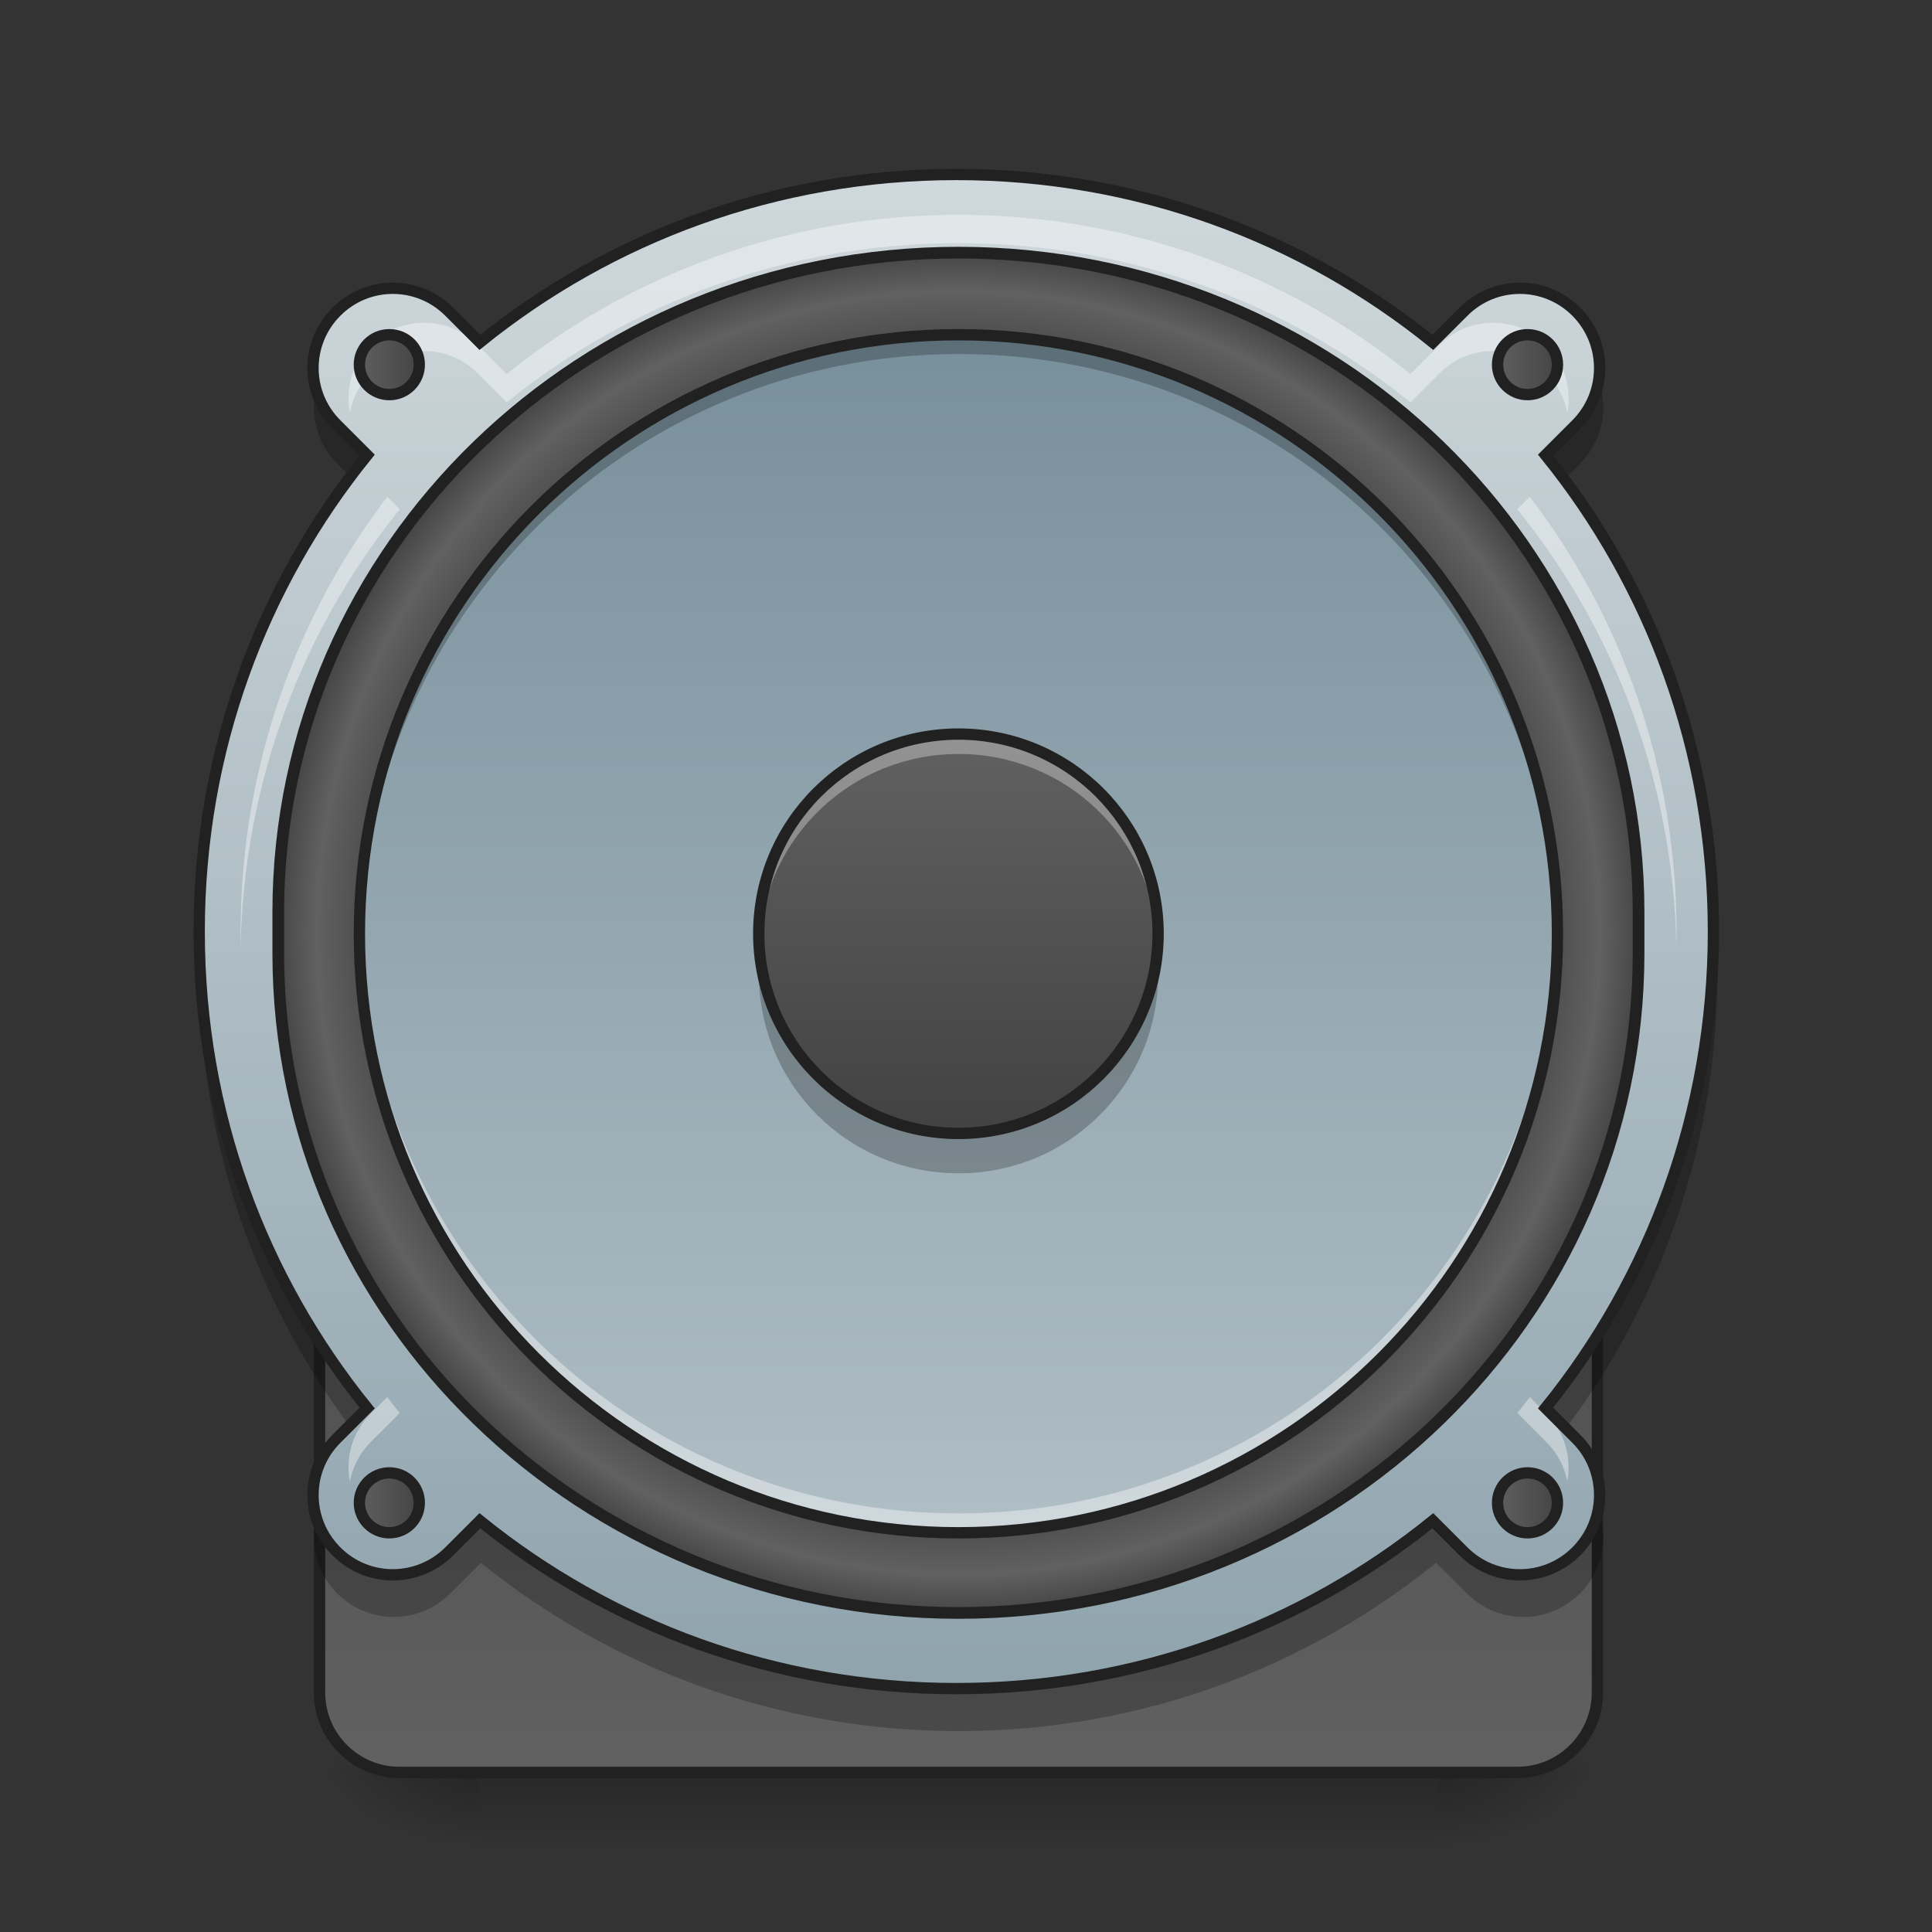 <?xml version="1.0" encoding="UTF-8"?>
<svg xmlns="http://www.w3.org/2000/svg" xmlns:xlink="http://www.w3.org/1999/xlink" width="64pt" height="64pt" viewBox="0 0 64 64" version="1.1">
<rect x="0" y="0" width="64" height="64" fill="#333333" stroke="none"/>
<defs>
<linearGradient id="linear0" gradientUnits="userSpaceOnUse" x1="254" y1="222.917" x2="254" y2="249.375" gradientTransform="matrix(0.125,0,0,0.125,-0,30.185)">
<stop offset="0" style="stop-color:rgb(0%,0%,0%);stop-opacity:0.275;"/>
<stop offset="1" style="stop-color:rgb(0%,0%,0%);stop-opacity:0;"/>
</linearGradient>
<radialGradient id="radial0" gradientUnits="userSpaceOnUse" cx="450.909" cy="189.579" fx="450.909" fy="189.579" r="21.167" gradientTransform="matrix(0,-0.156,-0.281,-0,100.292,129.837)">
<stop offset="0" style="stop-color:rgb(0%,0%,0%);stop-opacity:0.314;"/>
<stop offset="0.222" style="stop-color:rgb(0%,0%,0%);stop-opacity:0.275;"/>
<stop offset="1" style="stop-color:rgb(0%,0%,0%);stop-opacity:0;"/>
</radialGradient>
<radialGradient id="radial1" gradientUnits="userSpaceOnUse" cx="450.909" cy="189.579" fx="450.909" fy="189.579" r="21.167" gradientTransform="matrix(-0,0.156,0.281,0,-36.786,-12.409)">
<stop offset="0" style="stop-color:rgb(0%,0%,0%);stop-opacity:0.314;"/>
<stop offset="0.222" style="stop-color:rgb(0%,0%,0%);stop-opacity:0.275;"/>
<stop offset="1" style="stop-color:rgb(0%,0%,0%);stop-opacity:0;"/>
</radialGradient>
<radialGradient id="radial2" gradientUnits="userSpaceOnUse" cx="450.909" cy="189.579" fx="450.909" fy="189.579" r="21.167" gradientTransform="matrix(-0,-0.156,0.281,-0,-36.786,129.837)">
<stop offset="0" style="stop-color:rgb(0%,0%,0%);stop-opacity:0.314;"/>
<stop offset="0.222" style="stop-color:rgb(0%,0%,0%);stop-opacity:0.275;"/>
<stop offset="1" style="stop-color:rgb(0%,0%,0%);stop-opacity:0;"/>
</radialGradient>
<radialGradient id="radial3" gradientUnits="userSpaceOnUse" cx="450.909" cy="189.579" fx="450.909" fy="189.579" r="21.167" gradientTransform="matrix(0,0.156,-0.281,0,100.292,-12.409)">
<stop offset="0" style="stop-color:rgb(0%,0%,0%);stop-opacity:0.314;"/>
<stop offset="0.222" style="stop-color:rgb(0%,0%,0%);stop-opacity:0.275;"/>
<stop offset="1" style="stop-color:rgb(0%,0%,0%);stop-opacity:0;"/>
</radialGradient>
<linearGradient id="linear1" gradientUnits="userSpaceOnUse" x1="254" y1="-142.208" x2="254" y2="207.042" gradientTransform="matrix(1.091,0,0,1.091,-23.091,-2.947)">
<stop offset="0" style="stop-color:rgb(38.039%,38.039%,38.039%);stop-opacity:1;"/>
<stop offset="1" style="stop-color:rgb(25.882%,25.882%,25.882%);stop-opacity:1;"/>
</linearGradient>
<linearGradient id="linear2" gradientUnits="userSpaceOnUse" x1="254" y1="254.667" x2="254" y2="32.417" >
<stop offset="0" style="stop-color:rgb(38.039%,38.039%,38.039%);stop-opacity:1;"/>
<stop offset="1" style="stop-color:rgb(25.882%,25.882%,25.882%);stop-opacity:1;"/>
</linearGradient>
<linearGradient id="linear3" gradientUnits="userSpaceOnUse" x1="960" y1="1695.118" x2="960" y2="175.118" gradientTransform="matrix(0.033,0,-0,0.033,0,0)">
<stop offset="0" style="stop-color:rgb(56.471%,64.314%,68.235%);stop-opacity:1;"/>
<stop offset="1" style="stop-color:rgb(81.176%,84.706%,86.275%);stop-opacity:1;"/>
</linearGradient>
<radialGradient id="radial4" gradientUnits="userSpaceOnUse" cx="254" cy="32.417" fx="254" fy="32.417" r="176.125" gradientTransform="matrix(1.032,0,0,1.032,-8.175,-1.284)">
<stop offset="0" style="stop-color:rgb(38.039%,38.039%,38.039%);stop-opacity:1;"/>
<stop offset="0.826" style="stop-color:rgb(25.882%,25.882%,25.882%);stop-opacity:1;"/>
<stop offset="0.936" style="stop-color:rgb(38.039%,38.039%,38.039%);stop-opacity:1;"/>
<stop offset="1" style="stop-color:rgb(25.882%,25.882%,25.882%);stop-opacity:1;"/>
</radialGradient>
<linearGradient id="linear4" gradientUnits="userSpaceOnUse" x1="243.417" y1="-126.333" x2="243.417" y2="191.167" gradientTransform="matrix(0.125,0,0,0.125,0,26.878)">
<stop offset="0" style="stop-color:rgb(47.059%,56.471%,61.176%);stop-opacity:1;"/>
<stop offset="1" style="stop-color:rgb(69.02%,74.51%,77.255%);stop-opacity:1;"/>
</linearGradient>
<linearGradient id="linear5" gradientUnits="userSpaceOnUse" x1="254" y1="-20.5" x2="254" y2="85.333" gradientTransform="matrix(0.125,0,0,0.125,0,26.878)">
<stop offset="0" style="stop-color:rgb(38.039%,38.039%,38.039%);stop-opacity:1;"/>
<stop offset="1" style="stop-color:rgb(25.882%,25.882%,25.882%);stop-opacity:1;"/>
</linearGradient>
<linearGradient id="linear6" gradientUnits="userSpaceOnUse" x1="93.75" y1="-118.396" x2="112.625" y2="-118.396" >
<stop offset="0" style="stop-color:rgb(38.039%,38.039%,38.039%);stop-opacity:1;"/>
<stop offset="1" style="stop-color:rgb(25.882%,25.882%,25.882%);stop-opacity:1;"/>
</linearGradient>
<linearGradient id="linear7" gradientUnits="userSpaceOnUse" x1="395.375" y1="-118.396" x2="414.25" y2="-118.396" >
<stop offset="0" style="stop-color:rgb(38.039%,38.039%,38.039%);stop-opacity:1;"/>
<stop offset="1" style="stop-color:rgb(25.882%,25.882%,25.882%);stop-opacity:1;"/>
</linearGradient>
<linearGradient id="linear8" gradientUnits="userSpaceOnUse" x1="93.75" y1="183.229" x2="112.625" y2="183.229" >
<stop offset="0" style="stop-color:rgb(38.039%,38.039%,38.039%);stop-opacity:1;"/>
<stop offset="1" style="stop-color:rgb(25.882%,25.882%,25.882%);stop-opacity:1;"/>
</linearGradient>
<linearGradient id="linear9" gradientUnits="userSpaceOnUse" x1="395.375" y1="183.229" x2="414.25" y2="183.229" >
<stop offset="0" style="stop-color:rgb(38.039%,38.039%,38.039%);stop-opacity:1;"/>
<stop offset="1" style="stop-color:rgb(25.882%,25.882%,25.882%);stop-opacity:1;"/>
</linearGradient>
</defs>
<g id="surface1">
<path style=" stroke:none;fill-rule:nonzero;fill:url(#linear0);" d="M 15.875 58.715 L 47.629 58.715 L 47.629 61.359 L 15.875 61.359 Z M 15.875 58.715 "/>
<path style=" stroke:none;fill-rule:nonzero;fill:url(#radial0);" d="M 47.629 58.715 L 52.922 58.715 L 52.922 56.066 L 47.629 56.066 Z M 47.629 58.715 "/>
<path style=" stroke:none;fill-rule:nonzero;fill:url(#radial1);" d="M 15.875 58.715 L 10.586 58.715 L 10.586 61.359 L 15.875 61.359 Z M 15.875 58.715 "/>
<path style=" stroke:none;fill-rule:nonzero;fill:url(#radial2);" d="M 15.875 58.715 L 10.586 58.715 L 10.586 56.066 L 15.875 56.066 Z M 15.875 58.715 "/>
<path style=" stroke:none;fill-rule:nonzero;fill:url(#radial3);" d="M 47.629 58.715 L 52.922 58.715 L 52.922 61.359 L 47.629 61.359 Z M 47.629 58.715 "/>
<path style="fill-rule:nonzero;fill:url(#linear1);stroke-width:3.273;stroke-linecap:round;stroke-linejoin:miter;stroke:rgb(12.941%,12.941%,12.941%);stroke-opacity:1;stroke-miterlimit:4;" d="M 254.007 -158.068 C 359.216 -158.068 444.489 -75.388 444.489 26.633 L 444.489 38.195 C 444.489 140.216 359.216 222.927 254.007 222.927 C 148.798 222.927 63.494 140.216 63.494 38.195 L 63.494 26.633 C 63.494 -75.388 148.798 -158.068 254.007 -158.068 Z M 254.007 -158.068 " transform="matrix(0.125,0,0,0.125,0,26.878)"/>
<path style="fill-rule:nonzero;fill:url(#linear2);stroke-width:3;stroke-linecap:round;stroke-linejoin:miter;stroke:rgb(12.941%,12.941%,12.941%);stroke-opacity:1;stroke-miterlimit:4;" d="M 105.834 32.414 L 402.18 32.414 C 413.867 32.414 423.335 41.882 423.335 53.568 L 423.335 233.488 C 423.335 245.175 413.867 254.674 402.18 254.674 L 105.834 254.674 C 94.147 254.674 84.679 245.175 84.679 233.488 L 84.679 53.568 C 84.679 41.882 94.147 32.414 105.834 32.414 Z M 105.834 32.414 " transform="matrix(0.125,0,0,0.125,0,26.878)"/>
<path style=" stroke:none;fill-rule:nonzero;fill:url(#linear3);" d="M 31.754 5.793 C 25.746 5.793 20.246 7.879 15.934 11.367 L 14.914 10.348 C 13.875 9.312 12.207 9.312 11.172 10.348 C 10.133 11.387 10.133 13.055 11.172 14.09 L 12.191 15.109 C 8.699 19.422 6.613 24.926 6.613 30.93 C 6.613 36.938 8.699 42.438 12.191 46.75 L 11.172 47.77 C 10.133 48.805 10.133 50.477 11.172 51.512 C 12.207 52.547 13.875 52.547 14.914 51.512 L 15.934 50.492 C 20.246 53.98 25.746 56.066 31.754 56.066 C 37.758 56.066 43.262 53.98 47.574 50.492 L 48.594 51.512 C 49.629 52.547 51.297 52.547 52.336 51.512 C 53.371 50.477 53.371 48.805 52.336 47.77 L 51.316 46.75 C 54.805 42.438 56.891 36.938 56.891 30.93 C 56.891 24.926 54.805 19.422 51.316 15.109 L 52.336 14.09 C 53.371 13.055 53.371 11.387 52.336 10.348 C 51.297 9.312 49.629 9.312 48.594 10.348 L 47.574 11.367 C 43.262 7.879 37.758 5.793 31.754 5.793 Z M 31.754 5.793 "/>
<path style="fill-rule:nonzero;fill:url(#radial4);stroke-width:3.097;stroke-linecap:round;stroke-linejoin:miter;stroke:rgb(12.941%,12.941%,12.941%);stroke-opacity:1;stroke-miterlimit:4;" d="M 254.007 -148.069 C 353.56 -148.069 434.24 -69.826 434.24 26.727 L 434.24 37.632 C 434.24 134.154 353.56 212.428 254.007 212.428 C 154.454 212.428 73.743 134.154 73.743 37.632 L 73.743 26.727 C 73.743 -69.826 154.454 -148.069 254.007 -148.069 Z M 254.007 -148.069 " transform="matrix(0.125,0,0,0.125,0,26.878)"/>
<path style=" stroke:none;fill-rule:nonzero;fill:url(#linear4);" d="M 31.754 11.086 C 42.715 11.086 51.598 19.969 51.598 30.93 C 51.598 41.891 42.715 50.777 31.754 50.777 C 20.793 50.777 11.906 41.891 11.906 30.93 C 11.906 19.969 20.793 11.086 31.754 11.086 Z M 31.754 11.086 "/>
<path style=" stroke:none;fill-rule:nonzero;fill:rgb(0%,0%,0%);fill-opacity:0.235;" d="M 25.172 31.59 C 25.148 31.809 25.137 32.031 25.137 32.254 C 25.137 35.918 28.09 38.867 31.754 38.867 C 35.418 38.867 38.367 35.918 38.367 32.254 C 38.367 32.031 38.355 31.809 38.336 31.59 C 38.004 34.945 35.195 37.547 31.754 37.547 C 28.312 37.547 25.5 34.945 25.172 31.59 Z M 25.172 31.59 "/>
<path style=" stroke:none;fill-rule:nonzero;fill:url(#linear5);" d="M 31.754 24.316 C 35.406 24.316 38.367 27.277 38.367 30.93 C 38.367 34.582 35.406 37.547 31.754 37.547 C 28.098 37.547 25.137 34.582 25.137 30.93 C 25.137 27.277 28.098 24.316 31.754 24.316 Z M 31.754 24.316 "/>
<path style=" stroke:none;fill-rule:nonzero;fill:rgb(100%,100%,100%);fill-opacity:0.314;" d="M 31.754 24.316 C 28.09 24.316 25.137 27.266 25.137 30.93 C 25.137 31.039 25.141 31.148 25.145 31.258 C 25.32 27.75 28.199 24.977 31.754 24.977 C 35.305 24.977 38.188 27.75 38.359 31.258 C 38.367 31.148 38.367 31.039 38.367 30.93 C 38.367 27.266 35.418 24.316 31.754 24.316 Z M 31.754 24.316 "/>
<path style="fill:none;stroke-width:3;stroke-linecap:round;stroke-linejoin:miter;stroke:rgb(12.941%,12.941%,12.941%);stroke-opacity:1;stroke-miterlimit:4;" d="M 254.007 -20.487 C 283.223 -20.487 306.908 3.198 306.908 32.414 C 306.908 61.63 283.223 85.346 254.007 85.346 C 224.76 85.346 201.075 61.63 201.075 32.414 C 201.075 3.198 224.76 -20.487 254.007 -20.487 Z M 254.007 -20.487 " transform="matrix(0.125,0,0,0.125,0,26.878)"/>
<path style=" stroke:none;fill-rule:nonzero;fill:rgb(100%,100%,100%);fill-opacity:0.392;" d="M 31.754 7.117 C 26.07 7.117 20.867 9.09 16.785 12.391 L 15.82 11.426 C 14.84 10.445 13.262 10.445 12.277 11.426 C 11.668 12.035 11.438 12.879 11.59 13.664 C 11.68 13.191 11.91 12.734 12.277 12.363 C 13.262 11.383 14.84 11.383 15.82 12.363 L 16.785 13.328 C 20.867 10.027 26.07 8.055 31.754 8.055 C 37.438 8.055 42.641 10.027 46.723 13.328 L 47.688 12.363 C 48.668 11.383 50.246 11.383 51.227 12.363 C 51.598 12.734 51.828 13.191 51.918 13.664 C 52.066 12.879 51.836 12.035 51.227 11.426 C 50.246 10.445 48.668 10.445 47.688 11.426 L 46.723 12.391 C 42.641 9.09 37.438 7.117 31.754 7.117 Z M 12.828 16.457 C 9.777 20.457 7.969 25.457 7.969 30.898 C 7.969 31.059 7.969 31.215 7.973 31.371 C 8.078 25.871 10.031 20.84 13.242 16.871 Z M 50.676 16.457 L 50.262 16.871 C 53.473 20.84 55.426 25.871 55.531 31.371 C 55.535 31.215 55.539 31.059 55.539 30.898 C 55.539 25.457 53.727 20.457 50.676 16.457 Z M 12.828 46.281 L 12.277 46.832 C 11.668 47.445 11.438 48.285 11.59 49.074 C 11.68 48.598 11.91 48.141 12.277 47.773 L 13.242 46.809 C 13.102 46.637 12.965 46.461 12.828 46.281 Z M 50.676 46.281 C 50.539 46.461 50.402 46.637 50.262 46.809 L 51.227 47.773 C 51.598 48.141 51.828 48.598 51.918 49.074 C 52.066 48.285 51.836 47.445 51.227 46.832 Z M 50.676 46.281 "/>
<path style=" stroke:none;fill-rule:nonzero;fill:rgb(0%,0%,0%);fill-opacity:0.235;" d="M 10.48 12.832 C 10.254 13.707 10.484 14.676 11.172 15.363 L 11.609 15.805 C 11.801 15.551 11.992 15.305 12.191 15.059 L 11.172 14.043 C 10.824 13.695 10.594 13.273 10.48 12.832 Z M 53.027 12.832 C 52.914 13.273 52.684 13.695 52.336 14.043 L 51.316 15.059 C 51.516 15.305 51.707 15.551 51.895 15.805 L 52.336 15.363 C 53.023 14.676 53.254 13.707 53.027 12.832 Z M 6.625 31.543 C 6.617 31.762 6.613 31.984 6.613 32.203 C 6.613 37.871 8.473 43.086 11.609 47.281 L 12.191 46.703 C 8.828 42.547 6.77 37.289 6.625 31.543 Z M 56.883 31.543 C 56.734 37.289 54.676 42.547 51.316 46.703 L 51.895 47.281 C 55.035 43.086 56.891 37.871 56.891 32.203 C 56.891 31.984 56.887 31.762 56.883 31.543 Z M 10.48 50.254 C 10.254 51.129 10.484 52.098 11.172 52.785 C 12.207 53.824 13.875 53.824 14.914 52.785 L 15.934 51.77 C 20.246 55.258 25.746 57.344 31.754 57.344 C 37.758 57.344 43.262 55.258 47.574 51.77 L 48.594 52.785 C 49.629 53.824 51.297 53.824 52.336 52.785 C 53.023 52.098 53.254 51.129 53.027 50.254 C 52.914 50.695 52.684 51.117 52.336 51.465 C 51.297 52.5 49.629 52.5 48.594 51.465 L 47.574 50.445 C 43.262 53.934 37.758 56.02 31.754 56.02 C 25.746 56.02 20.246 53.934 15.934 50.445 L 14.914 51.465 C 13.875 52.5 12.207 52.5 11.172 51.465 C 10.824 51.117 10.594 50.695 10.48 50.254 Z M 10.48 50.254 "/>
<path style="fill:none;stroke-width:11.339;stroke-linecap:round;stroke-linejoin:miter;stroke:rgb(12.941%,12.941%,12.941%);stroke-opacity:1;stroke-miterlimit:4;" d="M 960.026 175.141 C 778.39 175.141 612.107 238.206 481.726 343.668 L 450.902 312.844 C 419.487 281.548 369.059 281.548 337.763 312.844 C 306.349 344.258 306.349 394.687 337.763 425.983 L 368.587 456.807 C 263.006 587.188 199.942 753.589 199.942 935.108 C 199.942 1116.744 263.006 1283.027 368.587 1413.408 L 337.763 1444.232 C 306.349 1475.528 306.349 1526.075 337.763 1557.371 C 369.059 1588.667 419.487 1588.667 450.902 1557.371 L 481.726 1526.547 C 612.107 1632.009 778.39 1695.074 960.026 1695.074 C 1141.545 1695.074 1307.946 1632.009 1438.327 1526.547 L 1469.151 1557.371 C 1500.447 1588.667 1550.876 1588.667 1582.29 1557.371 C 1613.586 1526.075 1613.586 1475.528 1582.29 1444.232 L 1551.466 1413.408 C 1656.928 1283.027 1719.993 1116.744 1719.993 935.108 C 1719.993 753.589 1656.928 587.188 1551.466 456.807 L 1582.29 425.983 C 1613.586 394.687 1613.586 344.258 1582.29 312.844 C 1550.876 281.548 1500.447 281.548 1469.151 312.844 L 1438.327 343.668 C 1307.946 238.206 1141.545 175.141 960.026 175.141 Z M 960.026 175.141 " transform="matrix(0.033,0,0,0.033,0,0)"/>
<path style=" stroke:none;fill-rule:nonzero;fill:rgb(0%,0%,0%);fill-opacity:0.235;" d="M 31.754 11.086 C 20.758 11.086 11.906 19.934 11.906 30.93 C 11.906 31.039 11.91 31.145 11.91 31.254 C 12.082 20.406 20.867 11.727 31.754 11.727 C 42.641 11.727 51.426 20.406 51.598 31.254 C 51.598 31.145 51.598 31.039 51.598 30.93 C 51.598 19.934 42.746 11.086 31.754 11.086 Z M 31.754 11.086 "/>
<path style=" stroke:none;fill-rule:nonzero;fill:rgb(100%,100%,100%);fill-opacity:0.392;" d="M 31.754 50.777 C 20.758 50.777 11.906 41.926 11.906 30.93 C 11.906 30.824 11.91 30.715 11.91 30.609 C 12.082 41.453 20.867 50.133 31.754 50.133 C 42.641 50.133 51.426 41.453 51.598 30.609 C 51.598 30.715 51.598 30.824 51.598 30.93 C 51.598 41.926 42.746 50.777 31.754 50.777 Z M 31.754 50.777 "/>
<path style="fill:none;stroke-width:3;stroke-linecap:round;stroke-linejoin:miter;stroke:rgb(12.941%,12.941%,12.941%);stroke-opacity:1;stroke-miterlimit:4;" d="M 254.007 -126.321 C 341.686 -126.321 412.742 -55.265 412.742 32.414 C 412.742 120.093 341.686 191.18 254.007 191.18 C 166.328 191.18 95.241 120.093 95.241 32.414 C 95.241 -55.265 166.328 -126.321 254.007 -126.321 Z M 254.007 -126.321 " transform="matrix(0.125,0,0,0.125,0,26.878)"/>
<path style="fill-rule:nonzero;fill:url(#linear6);stroke-width:3;stroke-linecap:round;stroke-linejoin:round;stroke:rgb(12.941%,12.941%,12.941%);stroke-opacity:1;stroke-miterlimit:4;" d="M 103.178 -126.321 C 107.583 -126.321 111.114 -122.79 111.114 -118.384 C 111.114 -114.01 107.583 -110.447 103.178 -110.447 C 98.803 -110.447 95.241 -114.01 95.241 -118.384 C 95.241 -122.79 98.803 -126.321 103.178 -126.321 Z M 103.178 -126.321 " transform="matrix(0.125,0,0,0.125,0,26.878)"/>
<path style="fill-rule:nonzero;fill:url(#linear7);stroke-width:3;stroke-linecap:round;stroke-linejoin:round;stroke:rgb(12.941%,12.941%,12.941%);stroke-opacity:1;stroke-miterlimit:4;" d="M 404.805 -126.321 C 409.211 -126.321 412.742 -122.79 412.742 -118.384 C 412.742 -114.01 409.211 -110.447 404.805 -110.447 C 400.431 -110.447 396.868 -114.01 396.868 -118.384 C 396.868 -122.79 400.431 -126.321 404.805 -126.321 Z M 404.805 -126.321 " transform="matrix(0.125,0,0,0.125,0,26.878)"/>
<path style="fill-rule:nonzero;fill:url(#linear8);stroke-width:3;stroke-linecap:round;stroke-linejoin:round;stroke:rgb(12.941%,12.941%,12.941%);stroke-opacity:1;stroke-miterlimit:4;" d="M 103.178 175.306 C 107.583 175.306 111.114 178.837 111.114 183.243 C 111.114 187.618 107.583 191.18 103.178 191.18 C 98.803 191.18 95.241 187.618 95.241 183.243 C 95.241 178.837 98.803 175.306 103.178 175.306 Z M 103.178 175.306 " transform="matrix(0.125,0,0,0.125,0,26.878)"/>
<path style="fill-rule:nonzero;fill:url(#linear9);stroke-width:3;stroke-linecap:round;stroke-linejoin:round;stroke:rgb(12.941%,12.941%,12.941%);stroke-opacity:1;stroke-miterlimit:4;" d="M 404.805 175.306 C 409.211 175.306 412.742 178.837 412.742 183.243 C 412.742 187.618 409.211 191.18 404.805 191.18 C 400.431 191.18 396.868 187.618 396.868 183.243 C 396.868 178.837 400.431 175.306 404.805 175.306 Z M 404.805 175.306 " transform="matrix(0.125,0,0,0.125,0,26.878)"/>
</g>
</svg>
